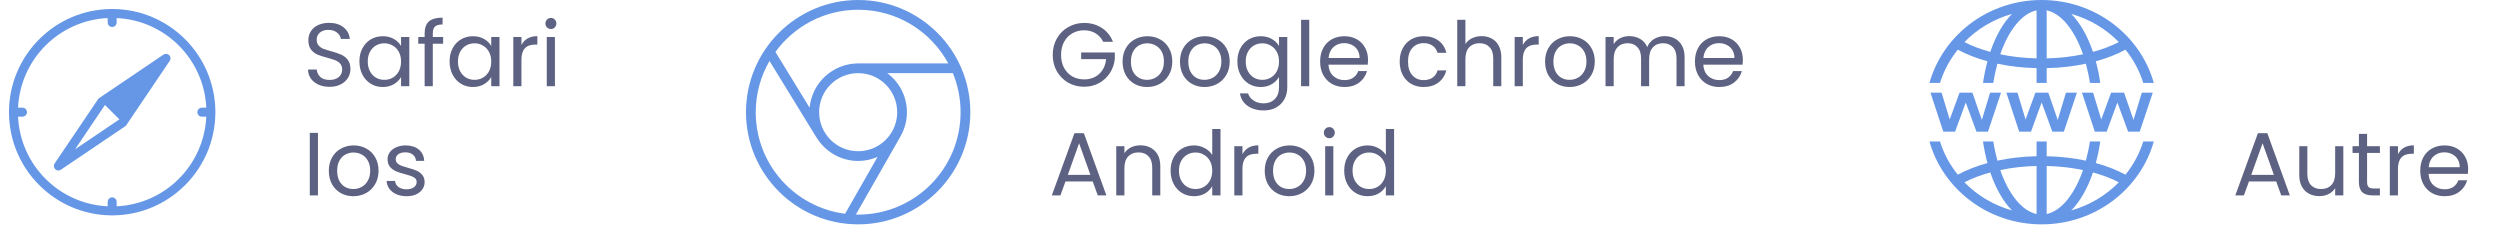 <svg width="435" height="40" viewBox="0 0 435 40" fill="none" xmlns="http://www.w3.org/2000/svg">
<path d="M19.507 1.551C19.462 1.552 19.418 1.556 19.374 1.565C9.584 1.643 1.647 9.577 1.564 19.366C1.546 19.464 1.546 19.564 1.564 19.662C1.642 29.453 9.576 37.391 19.366 37.473C19.464 37.492 19.564 37.492 19.662 37.473C29.453 37.396 37.391 29.461 37.473 19.671C37.492 19.574 37.492 19.473 37.473 19.375C37.396 9.581 29.456 1.642 19.662 1.565C19.611 1.555 19.559 1.55 19.507 1.551ZM18.738 3.143V3.904C18.736 4.007 18.756 4.11 18.794 4.206C18.833 4.302 18.89 4.389 18.963 4.463C19.035 4.537 19.122 4.595 19.217 4.635C19.313 4.675 19.415 4.696 19.519 4.696C19.622 4.696 19.725 4.675 19.82 4.635C19.916 4.595 20.002 4.537 20.075 4.463C20.147 4.389 20.205 4.302 20.243 4.206C20.282 4.11 20.301 4.007 20.299 3.904V3.143C28.742 3.537 35.5 10.296 35.895 18.738H35.134C35.03 18.737 34.928 18.756 34.832 18.794C34.736 18.833 34.648 18.89 34.575 18.963C34.501 19.035 34.442 19.122 34.403 19.218C34.363 19.313 34.342 19.415 34.342 19.519C34.342 19.622 34.363 19.725 34.403 19.82C34.442 19.916 34.501 20.002 34.575 20.075C34.648 20.148 34.736 20.205 34.832 20.243C34.928 20.282 35.03 20.301 35.134 20.3H35.895C35.5 28.742 28.742 35.5 20.299 35.895V35.134C20.301 35.029 20.281 34.926 20.242 34.829C20.203 34.732 20.144 34.644 20.07 34.571C19.996 34.497 19.908 34.439 19.812 34.4C19.715 34.36 19.611 34.341 19.507 34.343C19.3 34.346 19.103 34.431 18.959 34.579C18.814 34.728 18.735 34.927 18.738 35.134V35.895C10.296 35.5 3.537 28.742 3.143 20.3H3.904C4.007 20.301 4.11 20.282 4.206 20.243C4.302 20.205 4.389 20.148 4.463 20.075C4.537 20.002 4.595 19.916 4.635 19.82C4.675 19.725 4.696 19.622 4.696 19.519C4.696 19.415 4.675 19.313 4.635 19.218C4.595 19.122 4.537 19.035 4.463 18.963C4.389 18.89 4.302 18.833 4.206 18.794C4.11 18.756 4.007 18.737 3.904 18.738H3.143C3.537 10.296 10.296 3.537 18.738 3.143ZM28.86 9.369C28.714 9.374 28.572 9.421 28.45 9.503L17.268 17.058C17.185 17.114 17.114 17.185 17.058 17.268L9.503 28.45C9.402 28.601 9.355 28.782 9.373 28.962C9.39 29.143 9.47 29.311 9.598 29.44C9.726 29.568 9.895 29.648 10.076 29.665C10.256 29.682 10.437 29.636 10.587 29.535L21.771 21.98C21.854 21.924 21.925 21.853 21.982 21.77L29.534 10.588C29.615 10.468 29.662 10.329 29.668 10.185C29.675 10.041 29.641 9.898 29.571 9.771C29.502 9.645 29.398 9.541 29.273 9.47C29.147 9.399 29.005 9.364 28.86 9.369ZM18.267 18.267L20.771 20.771L13.053 25.985L18.267 18.267Z" fill="#6697E6"/>
<path d="M57.355 15.109C56.636 15.109 55.991 14.984 55.418 14.735C54.856 14.474 54.414 14.12 54.091 13.673C53.768 13.215 53.602 12.689 53.591 12.096H55.106C55.158 12.606 55.366 13.038 55.73 13.392C56.105 13.735 56.647 13.907 57.355 13.907C58.031 13.907 58.562 13.74 58.947 13.407C59.343 13.064 59.541 12.627 59.541 12.096C59.541 11.679 59.426 11.341 59.197 11.081C58.968 10.82 58.682 10.623 58.338 10.487C57.995 10.352 57.531 10.206 56.949 10.05C56.23 9.863 55.652 9.675 55.215 9.488C54.788 9.3 54.419 9.009 54.106 8.613C53.805 8.207 53.654 7.666 53.654 6.989C53.654 6.396 53.805 5.87 54.106 5.412C54.408 4.954 54.83 4.6 55.371 4.35C55.923 4.101 56.553 3.976 57.261 3.976C58.281 3.976 59.114 4.231 59.759 4.741C60.415 5.251 60.785 5.928 60.868 6.771H59.306C59.254 6.354 59.036 5.99 58.651 5.678C58.265 5.355 57.755 5.194 57.12 5.194C56.527 5.194 56.043 5.35 55.668 5.662C55.293 5.964 55.106 6.391 55.106 6.943C55.106 7.338 55.215 7.661 55.434 7.911C55.663 8.161 55.939 8.353 56.261 8.489C56.594 8.613 57.058 8.759 57.651 8.926C58.37 9.124 58.947 9.321 59.384 9.519C59.822 9.706 60.196 10.003 60.509 10.409C60.821 10.805 60.977 11.346 60.977 12.033C60.977 12.564 60.837 13.064 60.556 13.532C60.275 14.001 59.858 14.381 59.306 14.672C58.755 14.964 58.104 15.109 57.355 15.109ZM62.537 10.69C62.537 9.816 62.714 9.051 63.068 8.395C63.422 7.729 63.906 7.213 64.52 6.849C65.145 6.485 65.837 6.302 66.597 6.302C67.347 6.302 67.997 6.464 68.549 6.786C69.101 7.109 69.512 7.515 69.783 8.004V6.443H71.219V15H69.783V13.407C69.502 13.907 69.08 14.323 68.518 14.656C67.966 14.979 67.321 15.14 66.582 15.14C65.822 15.14 65.135 14.953 64.52 14.578C63.906 14.204 63.422 13.678 63.068 13.001C62.714 12.325 62.537 11.554 62.537 10.69ZM69.783 10.706C69.783 10.06 69.653 9.498 69.392 9.019C69.132 8.541 68.778 8.176 68.331 7.926C67.893 7.666 67.409 7.536 66.878 7.536C66.347 7.536 65.863 7.661 65.426 7.911C64.989 8.161 64.64 8.525 64.38 9.004C64.12 9.483 63.99 10.045 63.99 10.69C63.99 11.346 64.12 11.919 64.38 12.408C64.64 12.887 64.989 13.256 65.426 13.517C65.863 13.766 66.347 13.891 66.878 13.891C67.409 13.891 67.893 13.766 68.331 13.517C68.778 13.256 69.132 12.887 69.392 12.408C69.653 11.919 69.783 11.351 69.783 10.706ZM77.103 7.614H75.307V15H73.886V7.614H72.777V6.443H73.886V5.834C73.886 4.876 74.131 4.179 74.62 3.742C75.12 3.294 75.916 3.07 77.009 3.07V4.257C76.385 4.257 75.942 4.382 75.682 4.632C75.432 4.871 75.307 5.272 75.307 5.834V6.443H77.103V7.614ZM78.229 10.69C78.229 9.816 78.406 9.051 78.76 8.395C79.114 7.729 79.598 7.213 80.212 6.849C80.836 6.485 81.529 6.302 82.289 6.302C83.038 6.302 83.689 6.464 84.24 6.786C84.792 7.109 85.204 7.515 85.474 8.004V6.443H86.911V15H85.474V13.407C85.193 13.907 84.771 14.323 84.209 14.656C83.658 14.979 83.012 15.14 82.273 15.14C81.513 15.14 80.826 14.953 80.212 14.578C79.598 14.204 79.114 13.678 78.76 13.001C78.406 12.325 78.229 11.554 78.229 10.69ZM85.474 10.706C85.474 10.06 85.344 9.498 85.084 9.019C84.823 8.541 84.469 8.176 84.022 7.926C83.585 7.666 83.101 7.536 82.57 7.536C82.039 7.536 81.555 7.661 81.118 7.911C80.68 8.161 80.332 8.525 80.071 9.004C79.811 9.483 79.681 10.045 79.681 10.69C79.681 11.346 79.811 11.919 80.071 12.408C80.332 12.887 80.68 13.256 81.118 13.517C81.555 13.766 82.039 13.891 82.57 13.891C83.101 13.891 83.585 13.766 84.022 13.517C84.469 13.256 84.823 12.887 85.084 12.408C85.344 11.919 85.474 11.351 85.474 10.706ZM90.733 7.833C90.983 7.343 91.337 6.963 91.795 6.693C92.263 6.422 92.831 6.287 93.497 6.287V7.755H93.122C91.529 7.755 90.733 8.619 90.733 10.347V15H89.312V6.443H90.733V7.833ZM95.871 5.053C95.6 5.053 95.371 4.959 95.184 4.772C94.997 4.585 94.903 4.356 94.903 4.085C94.903 3.814 94.997 3.585 95.184 3.398C95.371 3.211 95.6 3.117 95.871 3.117C96.131 3.117 96.35 3.211 96.527 3.398C96.714 3.585 96.808 3.814 96.808 4.085C96.808 4.356 96.714 4.585 96.527 4.772C96.35 4.959 96.131 5.053 95.871 5.053ZM96.558 6.443V15H95.137V6.443H96.558ZM55.325 23.116V34H53.904V23.116H55.325ZM61.478 34.141C60.677 34.141 59.948 33.958 59.292 33.594C58.647 33.23 58.137 32.714 57.762 32.048C57.398 31.372 57.215 30.591 57.215 29.706C57.215 28.831 57.403 28.061 57.778 27.395C58.163 26.718 58.683 26.203 59.339 25.849C59.995 25.485 60.729 25.302 61.541 25.302C62.353 25.302 63.087 25.485 63.742 25.849C64.398 26.203 64.914 26.713 65.288 27.379C65.674 28.045 65.866 28.821 65.866 29.706C65.866 30.591 65.668 31.372 65.273 32.048C64.888 32.714 64.362 33.23 63.696 33.594C63.029 33.958 62.29 34.141 61.478 34.141ZM61.478 32.891C61.988 32.891 62.467 32.772 62.915 32.532C63.363 32.293 63.722 31.934 63.992 31.455C64.273 30.976 64.414 30.393 64.414 29.706C64.414 29.019 64.279 28.436 64.008 27.957C63.737 27.478 63.383 27.124 62.946 26.895C62.509 26.656 62.035 26.536 61.525 26.536C61.005 26.536 60.526 26.656 60.089 26.895C59.662 27.124 59.318 27.478 59.058 27.957C58.798 28.436 58.668 29.019 58.668 29.706C58.668 30.403 58.792 30.991 59.042 31.47C59.303 31.949 59.646 32.308 60.073 32.548C60.5 32.777 60.968 32.891 61.478 32.891ZM70.764 34.141C70.108 34.141 69.52 34.031 68.999 33.813C68.479 33.584 68.068 33.271 67.766 32.876C67.464 32.47 67.297 32.007 67.266 31.486H68.734C68.775 31.913 68.973 32.261 69.327 32.532C69.692 32.803 70.165 32.938 70.748 32.938C71.29 32.938 71.716 32.819 72.029 32.579C72.341 32.34 72.497 32.038 72.497 31.673C72.497 31.299 72.331 31.023 71.997 30.846C71.664 30.658 71.149 30.476 70.451 30.299C69.817 30.133 69.296 29.966 68.89 29.799C68.494 29.623 68.151 29.367 67.859 29.034C67.578 28.691 67.438 28.243 67.438 27.692C67.438 27.254 67.568 26.854 67.828 26.489C68.088 26.125 68.458 25.838 68.937 25.63C69.416 25.412 69.962 25.302 70.576 25.302C71.524 25.302 72.289 25.542 72.872 26.021C73.455 26.5 73.767 27.155 73.809 27.988H72.388C72.357 27.541 72.174 27.181 71.841 26.911C71.519 26.64 71.081 26.505 70.53 26.505C70.019 26.505 69.614 26.614 69.312 26.833C69.01 27.051 68.859 27.338 68.859 27.692C68.859 27.973 68.947 28.207 69.124 28.394C69.312 28.571 69.541 28.717 69.811 28.831C70.092 28.936 70.478 29.055 70.967 29.191C71.581 29.357 72.081 29.524 72.466 29.69C72.851 29.846 73.179 30.086 73.45 30.409C73.731 30.731 73.876 31.153 73.887 31.673C73.887 32.142 73.757 32.563 73.496 32.938C73.236 33.313 72.867 33.61 72.388 33.828C71.919 34.036 71.378 34.141 70.764 34.141Z" fill="#5E6282"/>
<path d="M149.32 0C138.55 0 129.801 8.749 129.801 19.519C129.801 30.289 138.55 39.038 149.32 39.038C160.09 39.038 168.839 30.289 168.839 19.519C168.839 8.749 160.09 0 149.32 0ZM149.32 1.697C156.099 1.697 161.986 5.47 165 11.032H149.32C149.288 11.032 149.255 11.034 149.224 11.037C144.855 11.087 141.267 14.457 140.873 18.736L134.923 9.038C138.161 4.594 143.392 1.697 149.32 1.697ZM133.895 10.61L142.086 23.958C142.114 24.006 142.147 24.05 142.184 24.092C142.185 24.093 142.185 24.094 142.186 24.095C143.698 26.443 146.328 28.005 149.32 28.005C150.519 28.005 151.659 27.752 152.694 27.301L147.046 37.191C138.27 36.076 131.498 28.6 131.498 19.519C131.498 16.268 132.379 13.232 133.895 10.61ZM149.32 12.73C153.079 12.73 156.109 15.759 156.109 19.519C156.109 20.725 155.795 21.854 155.247 22.834C155.246 22.834 155.246 22.835 155.245 22.836C155.235 22.852 155.225 22.868 155.215 22.885C154.048 24.931 151.852 26.308 149.32 26.308C145.56 26.308 142.53 23.279 142.53 19.519C142.53 15.759 145.56 12.73 149.32 12.73ZM154.388 12.73H165.802C166.663 14.822 167.141 17.114 167.141 19.519C167.141 29.372 159.172 37.34 149.32 37.34C149.186 37.34 149.053 37.334 148.92 37.331L156.689 23.727C156.708 23.695 156.724 23.662 156.739 23.628C157.417 22.409 157.806 21.009 157.806 19.519C157.806 16.743 156.458 14.279 154.388 12.73Z" fill="#6697E6"/>
<path d="M191.949 7.271C191.647 6.636 191.21 6.146 190.637 5.803C190.065 5.449 189.399 5.272 188.639 5.272C187.879 5.272 187.192 5.449 186.577 5.803C185.974 6.146 185.495 6.646 185.141 7.302C184.797 7.947 184.626 8.697 184.626 9.55C184.626 10.404 184.797 11.153 185.141 11.799C185.495 12.444 185.974 12.944 186.577 13.298C187.192 13.642 187.879 13.813 188.639 13.813C189.701 13.813 190.575 13.496 191.262 12.861C191.949 12.226 192.35 11.367 192.464 10.284H188.123V9.129H193.979V10.222C193.896 11.117 193.615 11.939 193.136 12.689C192.657 13.428 192.027 14.016 191.246 14.454C190.466 14.88 189.596 15.094 188.639 15.094C187.629 15.094 186.708 14.86 185.875 14.391C185.042 13.912 184.381 13.251 183.892 12.408C183.413 11.565 183.173 10.612 183.173 9.55C183.173 8.489 183.413 7.536 183.892 6.693C184.381 5.839 185.042 5.178 185.875 4.71C186.708 4.231 187.629 3.991 188.639 3.991C189.794 3.991 190.814 4.278 191.699 4.85C192.595 5.423 193.245 6.23 193.651 7.271H191.949ZM199.59 15.14C198.788 15.14 198.06 14.958 197.404 14.594C196.758 14.23 196.248 13.714 195.873 13.048C195.509 12.371 195.327 11.591 195.327 10.706C195.327 9.831 195.514 9.061 195.889 8.395C196.274 7.718 196.795 7.203 197.451 6.849C198.106 6.485 198.84 6.302 199.652 6.302C200.464 6.302 201.198 6.485 201.854 6.849C202.51 7.203 203.025 7.713 203.4 8.379C203.785 9.045 203.978 9.821 203.978 10.706C203.978 11.591 203.78 12.371 203.384 13.048C202.999 13.714 202.473 14.23 201.807 14.594C201.141 14.958 200.402 15.14 199.59 15.14ZM199.59 13.891C200.1 13.891 200.579 13.772 201.026 13.532C201.474 13.293 201.833 12.934 202.104 12.455C202.385 11.976 202.526 11.393 202.526 10.706C202.526 10.019 202.39 9.436 202.12 8.957C201.849 8.478 201.495 8.124 201.058 7.895C200.62 7.656 200.147 7.536 199.637 7.536C199.116 7.536 198.637 7.656 198.2 7.895C197.773 8.124 197.43 8.478 197.17 8.957C196.909 9.436 196.779 10.019 196.779 10.706C196.779 11.403 196.904 11.992 197.154 12.47C197.414 12.949 197.758 13.308 198.185 13.548C198.611 13.777 199.08 13.891 199.59 13.891ZM209.578 15.14C208.776 15.14 208.048 14.958 207.392 14.594C206.747 14.23 206.236 13.714 205.862 13.048C205.497 12.371 205.315 11.591 205.315 10.706C205.315 9.831 205.503 9.061 205.877 8.395C206.262 7.718 206.783 7.203 207.439 6.849C208.095 6.485 208.829 6.302 209.641 6.302C210.453 6.302 211.186 6.485 211.842 6.849C212.498 7.203 213.013 7.713 213.388 8.379C213.773 9.045 213.966 9.821 213.966 10.706C213.966 11.591 213.768 12.371 213.373 13.048C212.987 13.714 212.462 14.23 211.795 14.594C211.129 14.958 210.39 15.14 209.578 15.14ZM209.578 13.891C210.088 13.891 210.567 13.772 211.015 13.532C211.462 13.293 211.821 12.934 212.092 12.455C212.373 11.976 212.514 11.393 212.514 10.706C212.514 10.019 212.378 9.436 212.108 8.957C211.837 8.478 211.483 8.124 211.046 7.895C210.609 7.656 210.135 7.536 209.625 7.536C209.104 7.536 208.626 7.656 208.188 7.895C207.762 8.124 207.418 8.478 207.158 8.957C206.897 9.436 206.767 10.019 206.767 10.706C206.767 11.403 206.892 11.992 207.142 12.47C207.402 12.949 207.746 13.308 208.173 13.548C208.6 13.777 209.068 13.891 209.578 13.891ZM219.363 6.302C220.102 6.302 220.748 6.464 221.3 6.786C221.862 7.109 222.278 7.515 222.549 8.004V6.443H223.985V15.187C223.985 15.968 223.819 16.66 223.486 17.264C223.153 17.878 222.674 18.357 222.049 18.701C221.435 19.044 220.717 19.216 219.894 19.216C218.77 19.216 217.833 18.951 217.083 18.42C216.334 17.889 215.891 17.165 215.756 16.249H217.162C217.318 16.77 217.64 17.186 218.13 17.498C218.619 17.821 219.207 17.983 219.894 17.983C220.675 17.983 221.31 17.738 221.799 17.249C222.299 16.759 222.549 16.072 222.549 15.187V13.392C222.268 13.891 221.851 14.308 221.3 14.641C220.748 14.974 220.102 15.14 219.363 15.14C218.603 15.14 217.911 14.953 217.286 14.578C216.672 14.204 216.188 13.678 215.834 13.001C215.48 12.325 215.303 11.554 215.303 10.69C215.303 9.816 215.48 9.051 215.834 8.395C216.188 7.729 216.672 7.213 217.286 6.849C217.911 6.485 218.603 6.302 219.363 6.302ZM222.549 10.706C222.549 10.06 222.419 9.498 222.158 9.019C221.898 8.541 221.544 8.176 221.097 7.926C220.659 7.666 220.175 7.536 219.644 7.536C219.113 7.536 218.629 7.661 218.192 7.911C217.755 8.161 217.406 8.525 217.146 9.004C216.886 9.483 216.756 10.045 216.756 10.69C216.756 11.346 216.886 11.919 217.146 12.408C217.406 12.887 217.755 13.256 218.192 13.517C218.629 13.766 219.113 13.891 219.644 13.891C220.175 13.891 220.659 13.766 221.097 13.517C221.544 13.256 221.898 12.887 222.158 12.408C222.419 11.919 222.549 11.351 222.549 10.706ZM227.808 3.445V15H226.387V3.445H227.808ZM238.037 10.393C238.037 10.664 238.021 10.95 237.99 11.252H231.151C231.203 12.096 231.489 12.757 232.01 13.236C232.54 13.704 233.181 13.938 233.93 13.938C234.544 13.938 235.054 13.798 235.46 13.517C235.877 13.225 236.168 12.84 236.335 12.361H237.865C237.636 13.183 237.178 13.855 236.491 14.375C235.804 14.886 234.95 15.14 233.93 15.14C233.118 15.14 232.39 14.958 231.744 14.594C231.109 14.23 230.609 13.714 230.245 13.048C229.881 12.371 229.699 11.591 229.699 10.706C229.699 9.821 229.875 9.045 230.229 8.379C230.583 7.713 231.078 7.203 231.713 6.849C232.358 6.485 233.097 6.302 233.93 6.302C234.742 6.302 235.46 6.479 236.085 6.833C236.71 7.187 237.189 7.677 237.522 8.301C237.865 8.915 238.037 9.613 238.037 10.393ZM236.569 10.097C236.569 9.556 236.449 9.092 236.21 8.707C235.971 8.312 235.643 8.015 235.226 7.817C234.82 7.609 234.367 7.505 233.868 7.505C233.149 7.505 232.535 7.734 232.025 8.192C231.525 8.65 231.239 9.285 231.166 10.097H236.569ZM243.545 10.706C243.545 9.821 243.722 9.051 244.076 8.395C244.43 7.729 244.919 7.213 245.543 6.849C246.178 6.485 246.902 6.302 247.714 6.302C248.765 6.302 249.629 6.557 250.306 7.068C250.993 7.578 251.446 8.286 251.665 9.191H250.134C249.989 8.671 249.702 8.259 249.275 7.958C248.859 7.656 248.339 7.505 247.714 7.505C246.902 7.505 246.246 7.786 245.746 8.348C245.247 8.9 244.997 9.686 244.997 10.706C244.997 11.736 245.247 12.533 245.746 13.095C246.246 13.657 246.902 13.938 247.714 13.938C248.339 13.938 248.859 13.792 249.275 13.501C249.692 13.21 249.978 12.793 250.134 12.252H251.665C251.436 13.126 250.978 13.829 250.29 14.36C249.603 14.88 248.745 15.14 247.714 15.14C246.902 15.14 246.178 14.958 245.543 14.594C244.919 14.23 244.43 13.714 244.076 13.048C243.722 12.382 243.545 11.601 243.545 10.706ZM257.808 6.287C258.453 6.287 259.036 6.427 259.557 6.708C260.077 6.979 260.483 7.39 260.775 7.942C261.077 8.494 261.228 9.165 261.228 9.956V15H259.822V10.159C259.822 9.306 259.609 8.655 259.182 8.207C258.755 7.749 258.172 7.52 257.433 7.52C256.684 7.52 256.085 7.755 255.637 8.223C255.2 8.691 254.982 9.373 254.982 10.269V15H253.561V3.445H254.982V7.661C255.263 7.224 255.648 6.885 256.137 6.646C256.637 6.406 257.194 6.287 257.808 6.287ZM264.97 7.833C265.22 7.343 265.574 6.963 266.032 6.693C266.5 6.422 267.067 6.287 267.734 6.287V7.755H267.359C265.766 7.755 264.97 8.619 264.97 10.347V15H263.549V6.443H264.97V7.833ZM273.106 15.14C272.304 15.14 271.576 14.958 270.92 14.594C270.274 14.23 269.764 13.714 269.39 13.048C269.025 12.371 268.843 11.591 268.843 10.706C268.843 9.831 269.03 9.061 269.405 8.395C269.79 7.718 270.311 7.203 270.967 6.849C271.623 6.485 272.356 6.302 273.168 6.302C273.98 6.302 274.714 6.485 275.37 6.849C276.026 7.203 276.541 7.713 276.916 8.379C277.301 9.045 277.494 9.821 277.494 10.706C277.494 11.591 277.296 12.371 276.9 13.048C276.515 13.714 275.99 14.23 275.323 14.594C274.657 14.958 273.918 15.14 273.106 15.14ZM273.106 13.891C273.616 13.891 274.095 13.772 274.543 13.532C274.99 13.293 275.349 12.934 275.62 12.455C275.901 11.976 276.042 11.393 276.042 10.706C276.042 10.019 275.906 9.436 275.636 8.957C275.365 8.478 275.011 8.124 274.574 7.895C274.137 7.656 273.663 7.536 273.153 7.536C272.632 7.536 272.153 7.656 271.716 7.895C271.289 8.124 270.946 8.478 270.686 8.957C270.425 9.436 270.295 10.019 270.295 10.706C270.295 11.403 270.42 11.992 270.67 12.47C270.93 12.949 271.274 13.308 271.701 13.548C272.127 13.777 272.596 13.891 273.106 13.891ZM289.652 6.287C290.319 6.287 290.912 6.427 291.433 6.708C291.953 6.979 292.364 7.39 292.666 7.942C292.968 8.494 293.119 9.165 293.119 9.956V15H291.714V10.159C291.714 9.306 291.5 8.655 291.073 8.207C290.657 7.749 290.09 7.52 289.371 7.52C288.632 7.52 288.044 7.76 287.607 8.239C287.17 8.707 286.951 9.389 286.951 10.284V15H285.546V10.159C285.546 9.306 285.332 8.655 284.905 8.207C284.489 7.749 283.922 7.52 283.203 7.52C282.464 7.52 281.876 7.76 281.439 8.239C281.002 8.707 280.783 9.389 280.783 10.284V15H279.362V6.443H280.783V7.677C281.064 7.229 281.439 6.885 281.907 6.646C282.386 6.406 282.912 6.287 283.485 6.287C284.203 6.287 284.838 6.448 285.39 6.771C285.941 7.094 286.352 7.567 286.623 8.192C286.863 7.588 287.258 7.12 287.81 6.786C288.362 6.453 288.976 6.287 289.652 6.287ZM303.258 10.393C303.258 10.664 303.242 10.95 303.211 11.252H296.371C296.423 12.096 296.71 12.757 297.23 13.236C297.761 13.704 298.401 13.938 299.151 13.938C299.765 13.938 300.275 13.798 300.681 13.517C301.097 13.225 301.389 12.84 301.555 12.361H303.086C302.857 13.183 302.399 13.855 301.712 14.375C301.025 14.886 300.171 15.14 299.151 15.14C298.339 15.14 297.61 14.958 296.965 14.594C296.33 14.23 295.83 13.714 295.466 13.048C295.101 12.371 294.919 11.591 294.919 10.706C294.919 9.821 295.096 9.045 295.45 8.379C295.804 7.713 296.298 7.203 296.933 6.849C297.579 6.485 298.318 6.302 299.151 6.302C299.963 6.302 300.681 6.479 301.306 6.833C301.93 7.187 302.409 7.677 302.742 8.301C303.086 8.915 303.258 9.613 303.258 10.393ZM301.79 10.097C301.79 9.556 301.67 9.092 301.431 8.707C301.191 8.312 300.863 8.015 300.447 7.817C300.041 7.609 299.588 7.505 299.088 7.505C298.37 7.505 297.756 7.734 297.246 8.192C296.746 8.65 296.46 9.285 296.387 10.097H301.79ZM190.138 31.58H185.391L184.516 34H183.017L186.952 23.179H188.592L192.511 34H191.012L190.138 31.58ZM189.732 30.424L187.764 24.928L185.797 30.424H189.732ZM198.395 25.287C199.436 25.287 200.28 25.604 200.925 26.239C201.571 26.864 201.893 27.77 201.893 28.956V34H200.488V29.159C200.488 28.306 200.274 27.655 199.848 27.207C199.421 26.749 198.838 26.52 198.099 26.52C197.349 26.52 196.751 26.755 196.303 27.223C195.866 27.692 195.647 28.373 195.647 29.269V34H194.226V25.443H195.647V26.661C195.928 26.224 196.308 25.885 196.787 25.646C197.276 25.407 197.812 25.287 198.395 25.287ZM203.683 29.69C203.683 28.816 203.86 28.051 204.214 27.395C204.568 26.729 205.052 26.213 205.667 25.849C206.291 25.485 206.989 25.302 207.759 25.302C208.425 25.302 209.045 25.459 209.617 25.771C210.19 26.073 210.627 26.474 210.929 26.973V22.445H212.365V34H210.929V32.392C210.648 32.902 210.231 33.323 209.68 33.657C209.128 33.979 208.483 34.141 207.743 34.141C206.983 34.141 206.291 33.953 205.667 33.578C205.052 33.204 204.568 32.678 204.214 32.001C203.86 31.325 203.683 30.554 203.683 29.69ZM210.929 29.706C210.929 29.06 210.799 28.498 210.539 28.019C210.278 27.541 209.924 27.176 209.477 26.926C209.039 26.666 208.555 26.536 208.024 26.536C207.494 26.536 207.01 26.661 206.572 26.911C206.135 27.161 205.786 27.525 205.526 28.004C205.266 28.483 205.136 29.045 205.136 29.69C205.136 30.346 205.266 30.919 205.526 31.408C205.786 31.887 206.135 32.256 206.572 32.517C207.01 32.766 207.494 32.891 208.024 32.891C208.555 32.891 209.039 32.766 209.477 32.517C209.924 32.256 210.278 31.887 210.539 31.408C210.799 30.919 210.929 30.351 210.929 29.706ZM216.188 26.833C216.438 26.343 216.792 25.963 217.25 25.693C217.718 25.422 218.285 25.287 218.952 25.287V26.755H218.577C216.984 26.755 216.188 27.619 216.188 29.347V34H214.767V25.443H216.188V26.833ZM224.324 34.141C223.522 34.141 222.794 33.958 222.138 33.594C221.492 33.23 220.982 32.714 220.608 32.048C220.243 31.372 220.061 30.591 220.061 29.706C220.061 28.831 220.248 28.061 220.623 27.395C221.008 26.718 221.529 26.203 222.185 25.849C222.841 25.485 223.574 25.302 224.386 25.302C225.198 25.302 225.932 25.485 226.588 25.849C227.244 26.203 227.759 26.713 228.134 27.379C228.519 28.045 228.712 28.821 228.712 29.706C228.712 30.591 228.514 31.372 228.118 32.048C227.733 32.714 227.208 33.23 226.541 33.594C225.875 33.958 225.136 34.141 224.324 34.141ZM224.324 32.891C224.834 32.891 225.313 32.772 225.761 32.532C226.208 32.293 226.567 31.934 226.838 31.455C227.119 30.976 227.26 30.393 227.26 29.706C227.26 29.019 227.124 28.436 226.854 27.957C226.583 27.478 226.229 27.124 225.792 26.895C225.355 26.656 224.881 26.536 224.371 26.536C223.85 26.536 223.371 26.656 222.934 26.895C222.507 27.124 222.164 27.478 221.904 27.957C221.643 28.436 221.513 29.019 221.513 29.706C221.513 30.403 221.638 30.991 221.888 31.47C222.148 31.949 222.492 32.308 222.919 32.548C223.345 32.777 223.814 32.891 224.324 32.891ZM231.314 24.053C231.043 24.053 230.814 23.959 230.627 23.772C230.44 23.585 230.346 23.356 230.346 23.085C230.346 22.814 230.44 22.585 230.627 22.398C230.814 22.211 231.043 22.117 231.314 22.117C231.574 22.117 231.793 22.211 231.97 22.398C232.157 22.585 232.251 22.814 232.251 23.085C232.251 23.356 232.157 23.585 231.97 23.772C231.793 23.959 231.574 24.053 231.314 24.053ZM232.001 25.443V34H230.58V25.443H232.001ZM233.892 29.69C233.892 28.816 234.069 28.051 234.423 27.395C234.777 26.729 235.261 26.213 235.875 25.849C236.5 25.485 237.197 25.302 237.968 25.302C238.634 25.302 239.253 25.459 239.826 25.771C240.398 26.073 240.836 26.474 241.137 26.973V22.445H242.574V34H241.137V32.392C240.856 32.902 240.44 33.323 239.888 33.657C239.336 33.979 238.691 34.141 237.952 34.141C237.192 34.141 236.5 33.953 235.875 33.578C235.261 33.204 234.777 32.678 234.423 32.001C234.069 31.325 233.892 30.554 233.892 29.69ZM241.137 29.706C241.137 29.06 241.007 28.498 240.747 28.019C240.487 27.541 240.133 27.176 239.685 26.926C239.248 26.666 238.764 26.536 238.233 26.536C237.702 26.536 237.218 26.661 236.781 26.911C236.344 27.161 235.995 27.525 235.735 28.004C235.474 28.483 235.344 29.045 235.344 29.69C235.344 30.346 235.474 30.919 235.735 31.408C235.995 31.887 236.344 32.256 236.781 32.517C237.218 32.766 237.702 32.891 238.233 32.891C238.764 32.891 239.248 32.766 239.685 32.517C240.133 32.256 240.487 31.887 240.747 31.408C241.007 30.919 241.137 30.351 241.137 29.706Z" fill="#5E6282"/>
<path d="M355.244 0C345.921 0 338.053 6.126 335.725 14.427H337.559C338.218 12.302 339.286 10.353 340.656 8.642C342.157 9.458 343.895 10.141 345.818 10.664C345.495 11.854 345.23 13.108 345.045 14.427H346.838C347.016 13.26 347.26 12.146 347.548 11.085C349.667 11.536 351.958 11.805 354.365 11.854V14.427H356.123V11.854C358.53 11.805 360.821 11.54 362.94 11.085C363.228 12.146 363.472 13.26 363.65 14.427H365.443C365.258 13.108 364.993 11.854 364.67 10.664C366.593 10.141 368.331 9.458 369.832 8.642C371.202 10.353 372.27 12.302 372.926 14.427H374.763C372.435 6.126 364.567 0 355.244 0ZM354.365 1.8V10.157C352.129 10.107 350.004 9.859 348.046 9.448C349.492 5.274 351.783 2.35 354.365 1.8ZM356.123 1.8C358.705 2.35 360.996 5.274 362.442 9.448C360.484 9.859 358.359 10.107 356.123 10.157V1.8ZM350.086 2.42C348.537 3.998 347.243 6.272 346.309 9.03C344.629 8.573 343.112 7.993 341.814 7.32C344.039 5.036 346.886 3.325 350.086 2.42ZM360.402 2.42C363.602 3.325 366.449 5.036 368.674 7.32C367.376 7.993 365.858 8.573 364.179 9.03C363.245 6.272 361.951 3.998 360.402 2.42ZM335.904 16.124L338.136 22.913H340.182L342.044 17.838L343.905 22.913H345.907L348.18 16.124H346.278L344.842 20.868L343.201 16.124H340.959L339.248 20.788L337.837 16.124H335.904ZM349.104 16.124L351.34 22.913H353.39L355.244 17.838L357.109 22.913H359.111L361.384 16.124H359.478L358.046 20.868L356.405 16.124H354.159L352.449 20.788L351.041 16.124H349.104ZM362.263 16.124L364.502 22.913H366.559L368.424 17.838L370.295 22.913H372.304L374.584 16.124H372.675L371.233 20.868L369.588 16.124H367.335L365.618 20.788L364.2 16.124H362.263ZM335.725 24.611C338.053 32.912 345.921 39.038 355.244 39.038C364.567 39.038 372.435 32.912 374.763 24.611H372.926C372.27 26.736 371.202 28.685 369.832 30.395C368.331 29.58 366.593 28.897 364.67 28.373C364.993 27.183 365.258 25.93 365.443 24.611H363.65C363.472 25.778 363.228 26.892 362.94 27.952C360.821 27.502 358.53 27.233 356.123 27.183V24.611H354.365V27.183C351.958 27.233 349.667 27.498 347.548 27.952C347.26 26.892 347.016 25.778 346.838 24.611H345.045C345.23 25.93 345.495 27.183 345.818 28.373C343.895 28.897 342.157 29.58 340.656 30.395C339.286 28.685 338.218 26.736 337.559 24.611H335.725ZM354.365 28.881V37.238C351.783 36.687 349.492 33.764 348.046 29.59C350.004 29.179 352.129 28.93 354.365 28.881ZM356.123 28.881C358.359 28.93 360.484 29.179 362.442 29.59C360.996 33.764 358.705 36.687 356.123 37.238V28.881ZM346.312 30.008C347.246 32.766 348.537 35.04 350.086 36.614C346.886 35.713 344.039 34.002 341.814 31.718C343.112 31.042 344.629 30.465 346.312 30.008ZM364.179 30.008C365.858 30.465 367.376 31.045 368.674 31.718C366.449 34.002 363.602 35.713 360.402 36.614C361.951 35.04 363.245 32.766 364.179 30.008Z" fill="#6697E6"/>
<path d="M396.062 31.58H391.315L390.441 34H388.942L392.877 23.179H394.516L398.436 34H396.937L396.062 31.58ZM395.656 30.424L393.689 24.928L391.721 30.424H395.656ZM407.739 25.443V34H406.319V32.735C406.048 33.172 405.668 33.516 405.179 33.766C404.7 34.005 404.169 34.125 403.586 34.125C402.92 34.125 402.321 33.99 401.79 33.719C401.259 33.438 400.838 33.022 400.525 32.47C400.223 31.918 400.072 31.247 400.072 30.455V25.443H401.478V30.268C401.478 31.111 401.691 31.762 402.118 32.22C402.545 32.667 403.128 32.891 403.867 32.891C404.627 32.891 405.225 32.657 405.663 32.189C406.1 31.72 406.319 31.038 406.319 30.143V25.443H407.739ZM411.872 26.614V31.658C411.872 32.074 411.96 32.371 412.137 32.548C412.314 32.714 412.622 32.798 413.059 32.798H414.105V34H412.825C412.033 34 411.44 33.818 411.044 33.453C410.649 33.089 410.451 32.49 410.451 31.658V26.614H409.342V25.443H410.451V23.288H411.872V25.443H414.105V26.614H411.872ZM417.248 26.833C417.497 26.343 417.851 25.963 418.309 25.693C418.778 25.422 419.345 25.287 420.011 25.287V26.755H419.637C418.044 26.755 417.248 27.619 417.248 29.347V34H415.827V25.443H417.248V26.833ZM429.459 29.393C429.459 29.664 429.444 29.951 429.413 30.252H422.573C422.625 31.096 422.911 31.757 423.432 32.236C423.963 32.704 424.603 32.938 425.353 32.938C425.967 32.938 426.477 32.798 426.883 32.517C427.299 32.225 427.591 31.84 427.757 31.361H429.288C429.059 32.183 428.601 32.855 427.913 33.375C427.226 33.886 426.373 34.141 425.353 34.141C424.541 34.141 423.812 33.958 423.166 33.594C422.531 33.23 422.032 32.714 421.667 32.048C421.303 31.372 421.121 30.591 421.121 29.706C421.121 28.821 421.298 28.045 421.652 27.379C422.006 26.713 422.5 26.203 423.135 25.849C423.781 25.485 424.52 25.302 425.353 25.302C426.165 25.302 426.883 25.479 427.507 25.833C428.132 26.187 428.611 26.677 428.944 27.301C429.288 27.915 429.459 28.613 429.459 29.393ZM427.992 29.097C427.992 28.555 427.872 28.092 427.632 27.707C427.393 27.311 427.065 27.015 426.649 26.817C426.243 26.609 425.79 26.505 425.29 26.505C424.572 26.505 423.958 26.734 423.448 27.192C422.948 27.65 422.662 28.285 422.589 29.097H427.992Z" fill="#5E6282"/>
</svg>
